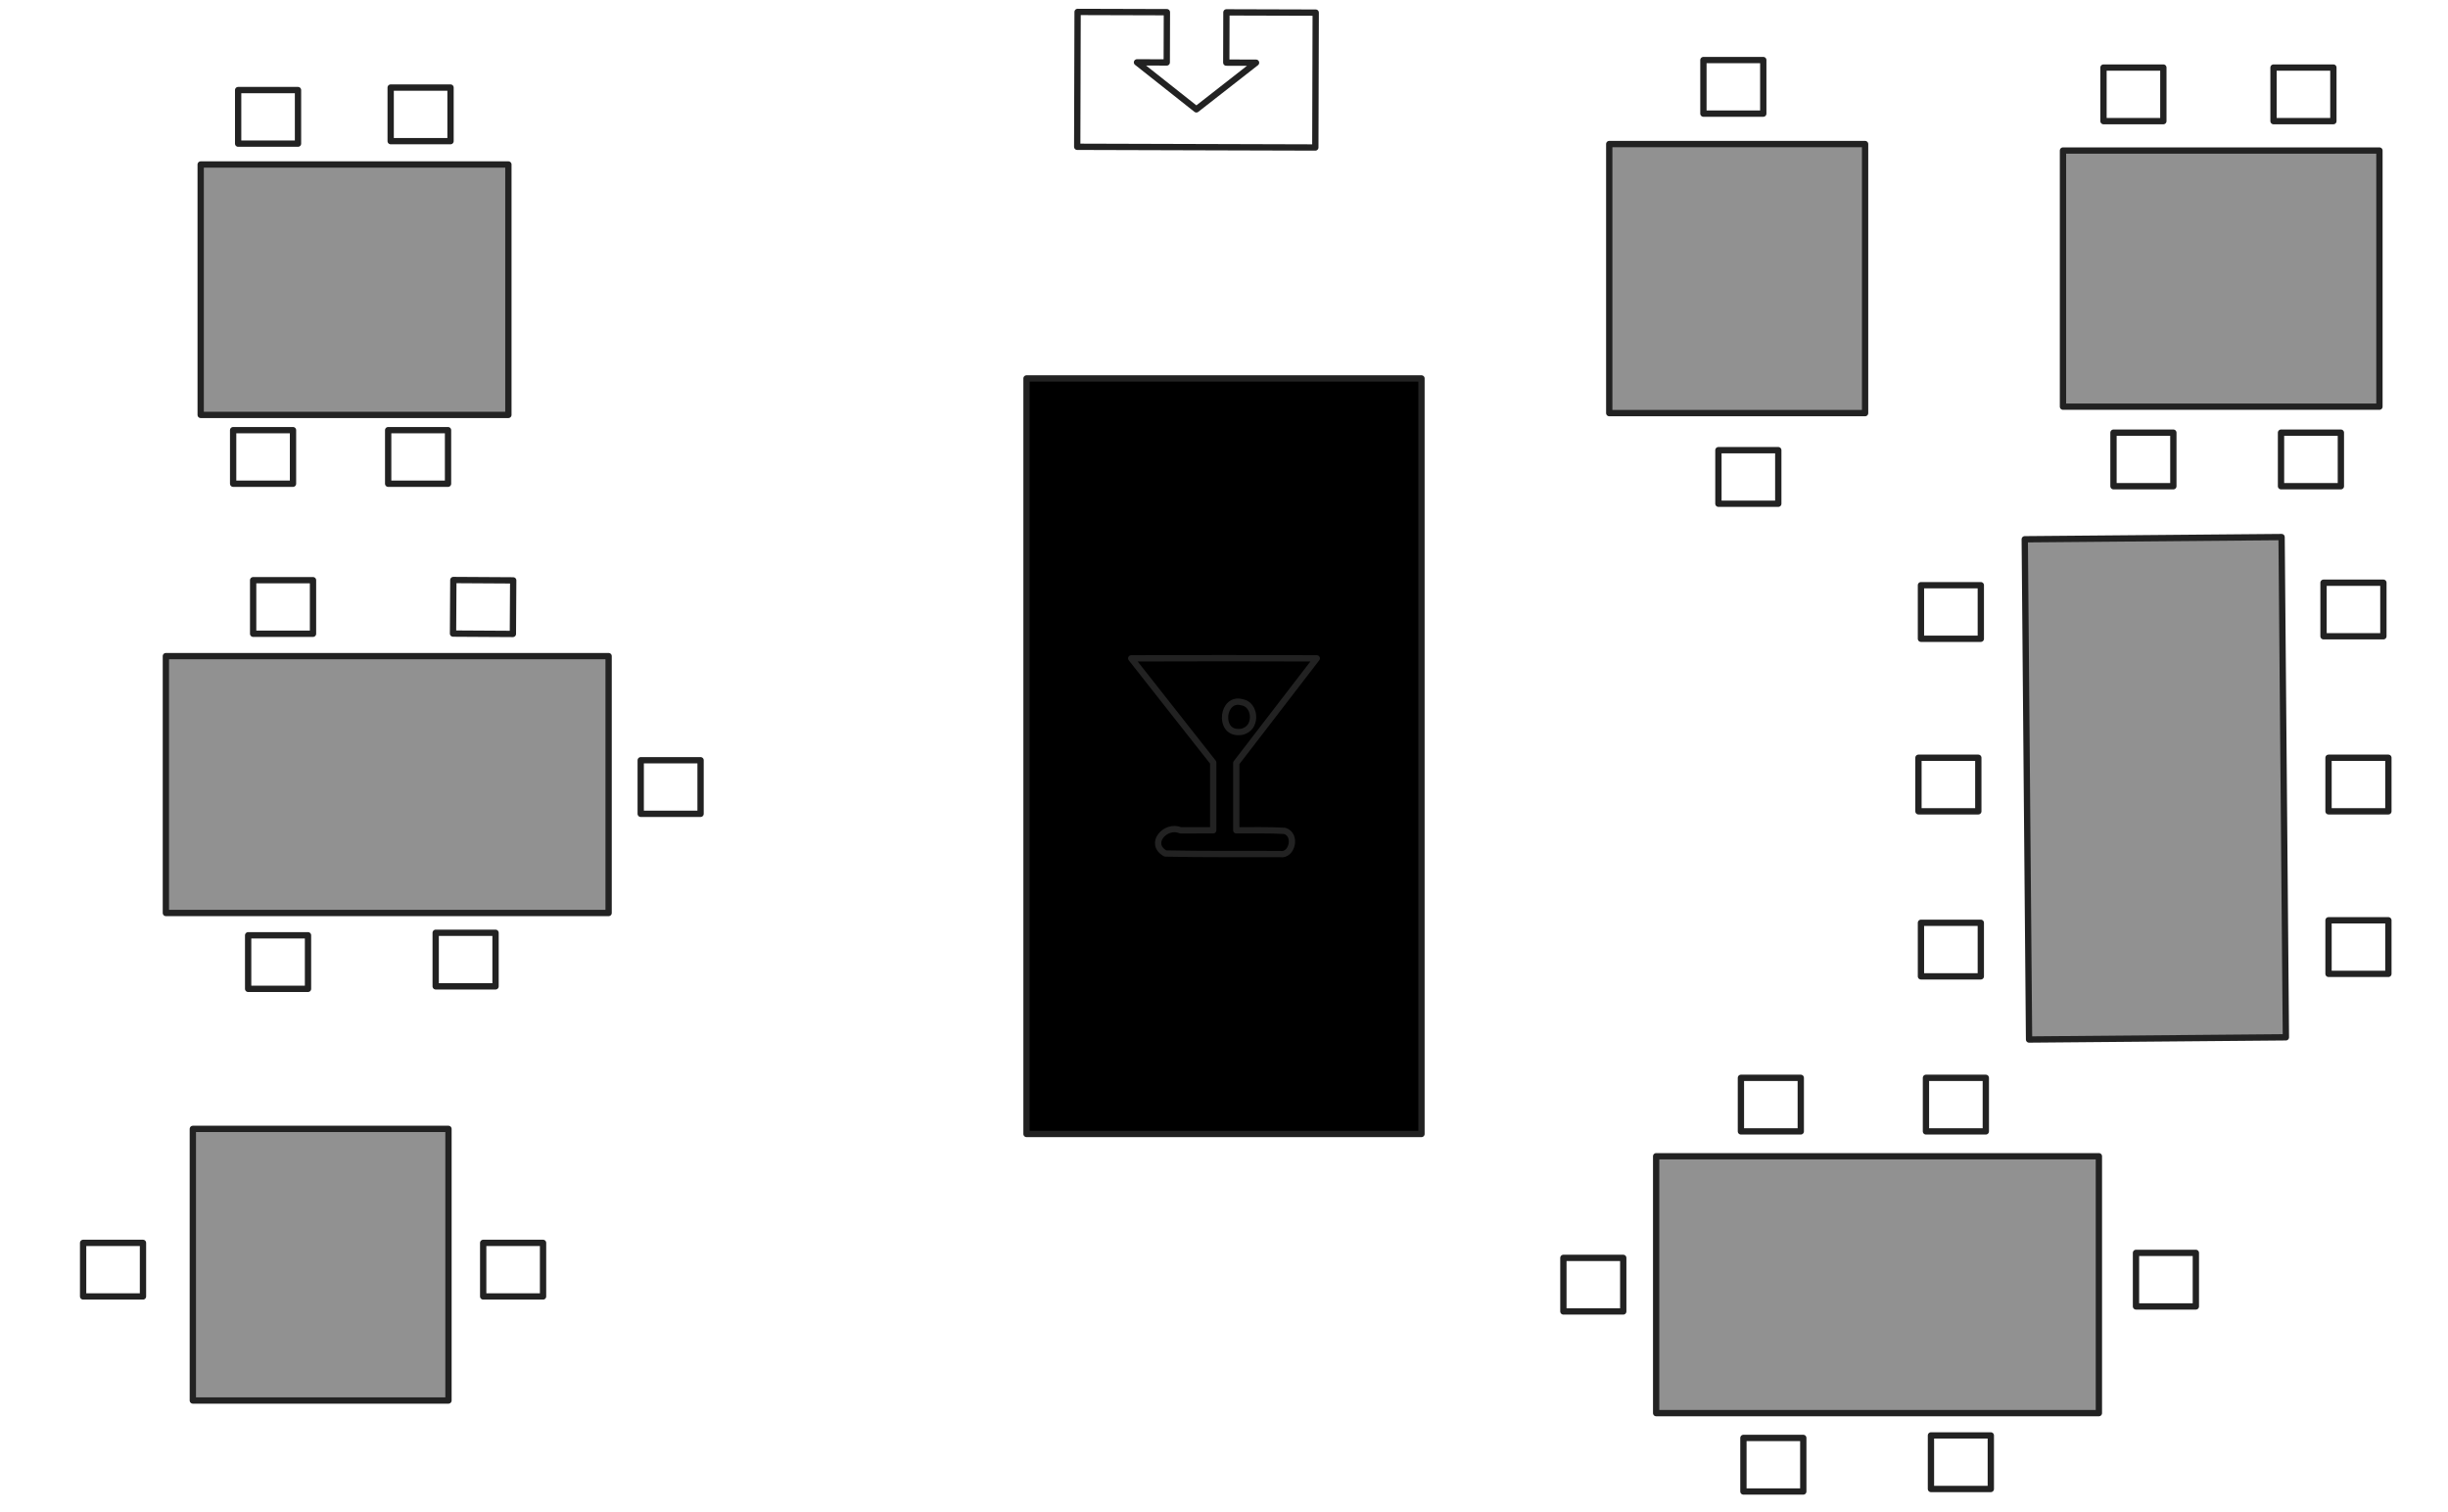 <svg xmlns="http://www.w3.org/2000/svg" xmlns:se="http://svg-edit.googlecode.com" xmlns:xlink="http://www.w3.org/1999/xlink" xmlns:dc="http://purl.org/dc/elements/1.1/" xmlns:cc="http://creativecommons.org/ns#" xmlns:rdf="http://www.w3.org/1999/02/22-rdf-syntax-ns#" xmlns:inkscape="http://www.inkscape.org/namespaces/inkscape" width="777" height="480" style="">                                    <title>my vector image</title>                                    <!-- Created with Vector Paint - http://www.vectorpaint.yaks.com/ https://chrome.google.com/webstore/detail/hnbpdiengicdefcjecjbnjnoifekhgdo -->                                    <rect id="backgroundrect" width="100%" height="100%" x="0" y="0" fill="#FFFFFF" stroke="none"/>                                <g class="currentLayer" style=""><title>Layer 1</title><rect fill="#000000" stroke="#222222" style="color: rgb(0, 0, 0);" stroke-width="2" stroke-linejoin="round" stroke-dashoffset="" fill-rule="nonzero" id="svg_2" x="325.817" y="120.103" width="125.365" height="239.794" class="" fill-opacity="1" opacity="1" stroke-dasharray="none"/><rect fill="#4a90d6" stroke="#222222" style="color: rgb(0, 0, 0);" stroke-width="2" stroke-linejoin="round" stroke-dashoffset="" fill-rule="nonzero" id="svg_4" x="416" y="266" width="0" height="1"/><rect fill="#919191" stroke="#222222" style="color: rgb(0, 0, 0);" stroke-width="2" stroke-linejoin="round" stroke-dashoffset="" fill-rule="nonzero" id="tisch_3" x="654.794" y="47.778" width="100.444" height="81.286" class=""/><rect fill="#919191" stroke="#222222" style="color: rgb(0, 0, 0);" stroke-width="2" stroke-linejoin="round" stroke-dashoffset="" fill-rule="nonzero" id="tisch_2" x="510.778" y="45.714" width="81.206" height="85.397" class=""/><rect fill="#919191" stroke="#222222" style="color: rgb(0, 0, 0);" stroke-width="2" stroke-linejoin="round" stroke-dashoffset="" fill-rule="nonzero" id="svg_16" x="97" y="389" width="10" height="0"/><rect fill="#919191" stroke="#222222" style="color: rgb(0, 0, 0);" stroke-width="2" stroke-linejoin="round" stroke-dashoffset="" fill-rule="nonzero" id="tisch_6" x="52.651" y="208.237" width="140.524" height="81.525" class=""/><rect fill="#919191" stroke="#222222" style="color: rgb(0, 0, 0);" stroke-width="2" stroke-linejoin="round" stroke-dashoffset="" fill-rule="nonzero" x="525.667" y="366.967" width="140.524" height="81.525" class="" id="tisch_5"/><rect fill="#919191" stroke="#222222" style="color: rgb(0, 0, 0);" stroke-width="2" stroke-linejoin="round" stroke-dashoffset="" fill-rule="nonzero" x="604.717" y="209.423" width="158.77" height="81.525" class="" id="tisch_4" transform="rotate(89.507, 684.102, 250.186)"/><rect fill="#919191" stroke="#222222" style="color: rgb(0, 0, 0);" stroke-width="2" stroke-linejoin="round" stroke-dashoffset="" fill-rule="nonzero" id="tisch_7" x="61.206" y="358.286" width="81.139" height="86.206" class=""/><rect fill="#919191" stroke="#222222" style="color: rgb(0, 0, 0);" stroke-width="2" stroke-linejoin="round" stroke-dashoffset="" fill-rule="nonzero" id="tisch_1" x="63.698" y="52.206" width="97.664" height="79.476" class=""/><rect fill="none" stroke="#222222" style="color: rgb(0, 0, 0);" stroke-width="2" stroke-linejoin="round" stroke-dashoffset="" fill-rule="nonzero" id="svg_59" x="75.587" y="28.587" width="19" height="17" class=""/><rect fill="none" stroke="#222222" style="color: rgb(0, 0, 0);" stroke-width="2" stroke-linejoin="round" stroke-dashoffset="" fill-rule="nonzero" x="124" y="27.794" width="19" height="17" class="" id="svg_62"/><rect fill="none" stroke="#222222" style="color: rgb(0, 0, 0);" stroke-width="2" stroke-linejoin="round" stroke-dashoffset="" fill-rule="nonzero" x="138.286" y="296.048" width="19" height="17" class="" id="svg_65"/><rect fill="none" stroke="#222222" style="color: rgb(0, 0, 0);" stroke-width="2" stroke-linejoin="round" stroke-dashoffset="" fill-rule="nonzero" x="78.762" y="296.841" width="19" height="17" class="" id="svg_66"/><rect fill="none" stroke="#222222" style="color: rgb(0, 0, 0);" stroke-width="2" stroke-linejoin="round" stroke-dashoffset="" fill-rule="nonzero" x="143.841" y="184.143" width="19" height="17" class="" id="svg_67" transform="rotate(0.34, 153.341, 192.643)"/><rect fill="none" stroke="#222222" style="color: rgb(0, 0, 0);" stroke-width="2" stroke-linejoin="round" stroke-dashoffset="" fill-rule="nonzero" x="80.349" y="184.143" width="19" height="17" class="" id="svg_68"/><rect fill="none" stroke="#222222" style="color: rgb(0, 0, 0);" stroke-width="2" stroke-linejoin="round" stroke-dashoffset="" fill-rule="nonzero" x="203.365" y="241.286" width="19" height="17" class="" id="svg_69"/><rect fill="none" stroke="#222222" style="color: rgb(0, 0, 0);" stroke-width="2" stroke-linejoin="round" stroke-dashoffset="" fill-rule="nonzero" x="153.365" y="394.46" width="19" height="17" class="" id="svg_70"/><rect fill="none" stroke="#222222" style="color: rgb(0, 0, 0);" stroke-width="2" stroke-linejoin="round" stroke-dashoffset="" fill-rule="nonzero" x="724" y="137.317" width="19" height="17" class="" id="svg_74"/><rect fill="none" stroke="#222222" style="color: rgb(0, 0, 0);" stroke-width="2" stroke-linejoin="round" stroke-dashoffset="" fill-rule="nonzero" x="670.825" y="137.317" width="19" height="17" class="" id="svg_75"/><rect fill="none" stroke="#222222" style="color: rgb(0, 0, 0);" stroke-width="2" stroke-linejoin="round" stroke-dashoffset="" fill-rule="nonzero" x="737.492" y="184.937" width="19" height="17" class="" id="svg_78"/><rect fill="none" stroke="#222222" style="color: rgb(0, 0, 0);" stroke-width="2" stroke-linejoin="round" stroke-dashoffset="" fill-rule="nonzero" x="609.714" y="185.73" width="19" height="17" class="" id="svg_79"/><rect fill="none" stroke="#222222" style="color: rgb(0, 0, 0);" stroke-width="2" stroke-linejoin="round" stroke-dashoffset="" fill-rule="nonzero" x="739.079" y="292.079" width="19" height="17" class="" id="svg_90"/><rect fill="none" stroke="#222222" style="color: rgb(0, 0, 0);" stroke-width="2" stroke-linejoin="round" stroke-dashoffset="" fill-rule="nonzero" x="608.921" y="240.492" width="19" height="17" class="" id="svg_80"/><rect fill="none" stroke="#222222" style="color: rgb(0, 0, 0);" stroke-width="2" stroke-linejoin="round" stroke-dashoffset="" fill-rule="nonzero" x="739.079" y="240.492" width="19" height="17" class="" id="svg_81"/><rect fill="none" stroke="#222222" style="color: rgb(0, 0, 0);" stroke-width="2" stroke-linejoin="round" stroke-dashoffset="" fill-rule="nonzero" x="609.714" y="292.873" width="19" height="17" class="" id="svg_82"/><rect fill="none" stroke="#222222" style="color: rgb(0, 0, 0);" stroke-width="2" stroke-linejoin="round" stroke-dashoffset="" fill-rule="nonzero" x="552.571" y="342.079" width="19" height="17" class="" id="svg_83"/><rect fill="none" stroke="#222222" style="color: rgb(0, 0, 0);" stroke-width="2" stroke-linejoin="round" stroke-dashoffset="" fill-rule="nonzero" x="677.968" y="397.635" width="19" height="17" class="" id="svg_84"/><rect fill="none" stroke="#222222" style="color: rgb(0, 0, 0);" stroke-width="2" stroke-linejoin="round" stroke-dashoffset="" fill-rule="nonzero" x="611.302" y="342.079" width="19" height="17" class="" id="svg_85"/><rect fill="none" stroke="#222222" style="color: rgb(0, 0, 0);" stroke-width="2" stroke-linejoin="round" stroke-dashoffset="" fill-rule="nonzero" x="496.222" y="399.222" width="19" height="17" class="" id="svg_86"/><rect fill="none" stroke="#222222" style="color: rgb(0, 0, 0);" stroke-width="2" stroke-linejoin="round" stroke-dashoffset="" fill-rule="nonzero" x="553.365" y="456.365" width="19" height="17" class="" id="svg_87"/><rect fill="none" stroke="#222222" style="color: rgb(0, 0, 0);" stroke-width="2" stroke-linejoin="round" stroke-dashoffset="" fill-rule="nonzero" x="612.889" y="455.571" width="19" height="17" class="" id="svg_89"/><rect fill="none" stroke="#222222" style="color: rgb(0, 0, 0);" stroke-width="2" stroke-linejoin="round" stroke-dashoffset="" fill-rule="nonzero" x="721.619" y="21.444" width="19" height="17" class="" id="svg_76"/><rect fill="none" stroke="#222222" style="color: rgb(0, 0, 0);" stroke-width="2" stroke-linejoin="round" stroke-dashoffset="" fill-rule="nonzero" x="667.651" y="21.444" width="19" height="17" class="" id="svg_77"/><rect fill="none" stroke="#222222" style="color: rgb(0, 0, 0);" stroke-width="2" stroke-linejoin="round" stroke-dashoffset="" fill-rule="nonzero" x="545.429" y="142.873" width="19" height="17" class="" id="svg_72"/><rect fill="none" stroke="#222222" style="color: rgb(0, 0, 0);" stroke-width="2" stroke-linejoin="round" stroke-dashoffset="" fill-rule="nonzero" x="540.667" y="19.063" width="19" height="17" class="" id="svg_73"/><rect fill="none" stroke="#222222" style="color: rgb(0, 0, 0);" stroke-width="2" stroke-linejoin="round" stroke-dashoffset="" fill-rule="nonzero" x="26.381" y="394.46" width="19" height="17" class="" id="svg_71"/><rect fill="none" stroke="#222222" style="color: rgb(0, 0, 0);" stroke-width="2" stroke-linejoin="round" stroke-dashoffset="" fill-rule="nonzero" x="74" y="136.524" width="19" height="17" class="" id="svg_63"/><rect fill="none" stroke="#222222" style="color: rgb(0, 0, 0);" stroke-width="2" stroke-linejoin="round" stroke-dashoffset="" fill-rule="nonzero" x="123.206" y="136.524" width="19" height="17" class="" id="svg_64"/><path fill="none" fill-opacity="1" stroke="#222222" stroke-opacity="1" style="color: rgb(0, 0, 0);" stroke-width="2" stroke-dasharray="none" stroke-linejoin="round" stroke-linecap="butt" stroke-dashoffset="" fill-rule="nonzero" opacity="1" marker-start="" marker-mid="" marker-end="" id="svg_95" d="M369.89,270.884 C364.31,267.733 370.032,261.511 374.685,263.523 C378.147,263.515 381.61,263.521 385.073,263.519 C385.073,256.347 385.073,249.175 385.073,242.003 C376.399,230.984 367.725,219.965 359.051,208.945 C378.683,208.869 398.316,208.869 417.948,208.945 C409.43,220.019 400.912,231.093 392.394,242.166 C392.394,249.284 392.394,256.401 392.394,263.519 C397.507,263.567 402.628,263.388 407.733,263.701 C411.753,264.838 410.144,271.79 406.238,271.057 C394.122,271.013 382.003,271.138 369.89,270.884 zM395.082,231.93 C398.987,230.363 398.438,223.583 394.249,222.891 C387.931,221.058 386.567,232.602 393.208,232.331 C393.849,232.335 394.501,232.24 395.082,231.93 z" class=""/><path fill="#ffffff" fill-opacity="1" stroke="#222222" stroke-opacity="1" style="color: rgb(0, 0, 0);" stroke-width="2" stroke-dasharray="none" stroke-linejoin="round" stroke-linecap="butt" stroke-dashoffset="" fill-rule="nonzero" opacity="1" marker-start="" marker-mid="" marker-end="" id="svg_101" d="M389.169,25.297 L374.31,6.402 L374.31,15.85 L358.36,15.85 L358.36,-12.492 L401.162,-12.492 L401.162,63.086 L358.36,63.086 L358.36,34.744 L374.31,34.744 L374.31,44.192 L389.169,25.297 z" class="" transform="rotate(90.167, 379.76, 25.297)"/></g></svg>